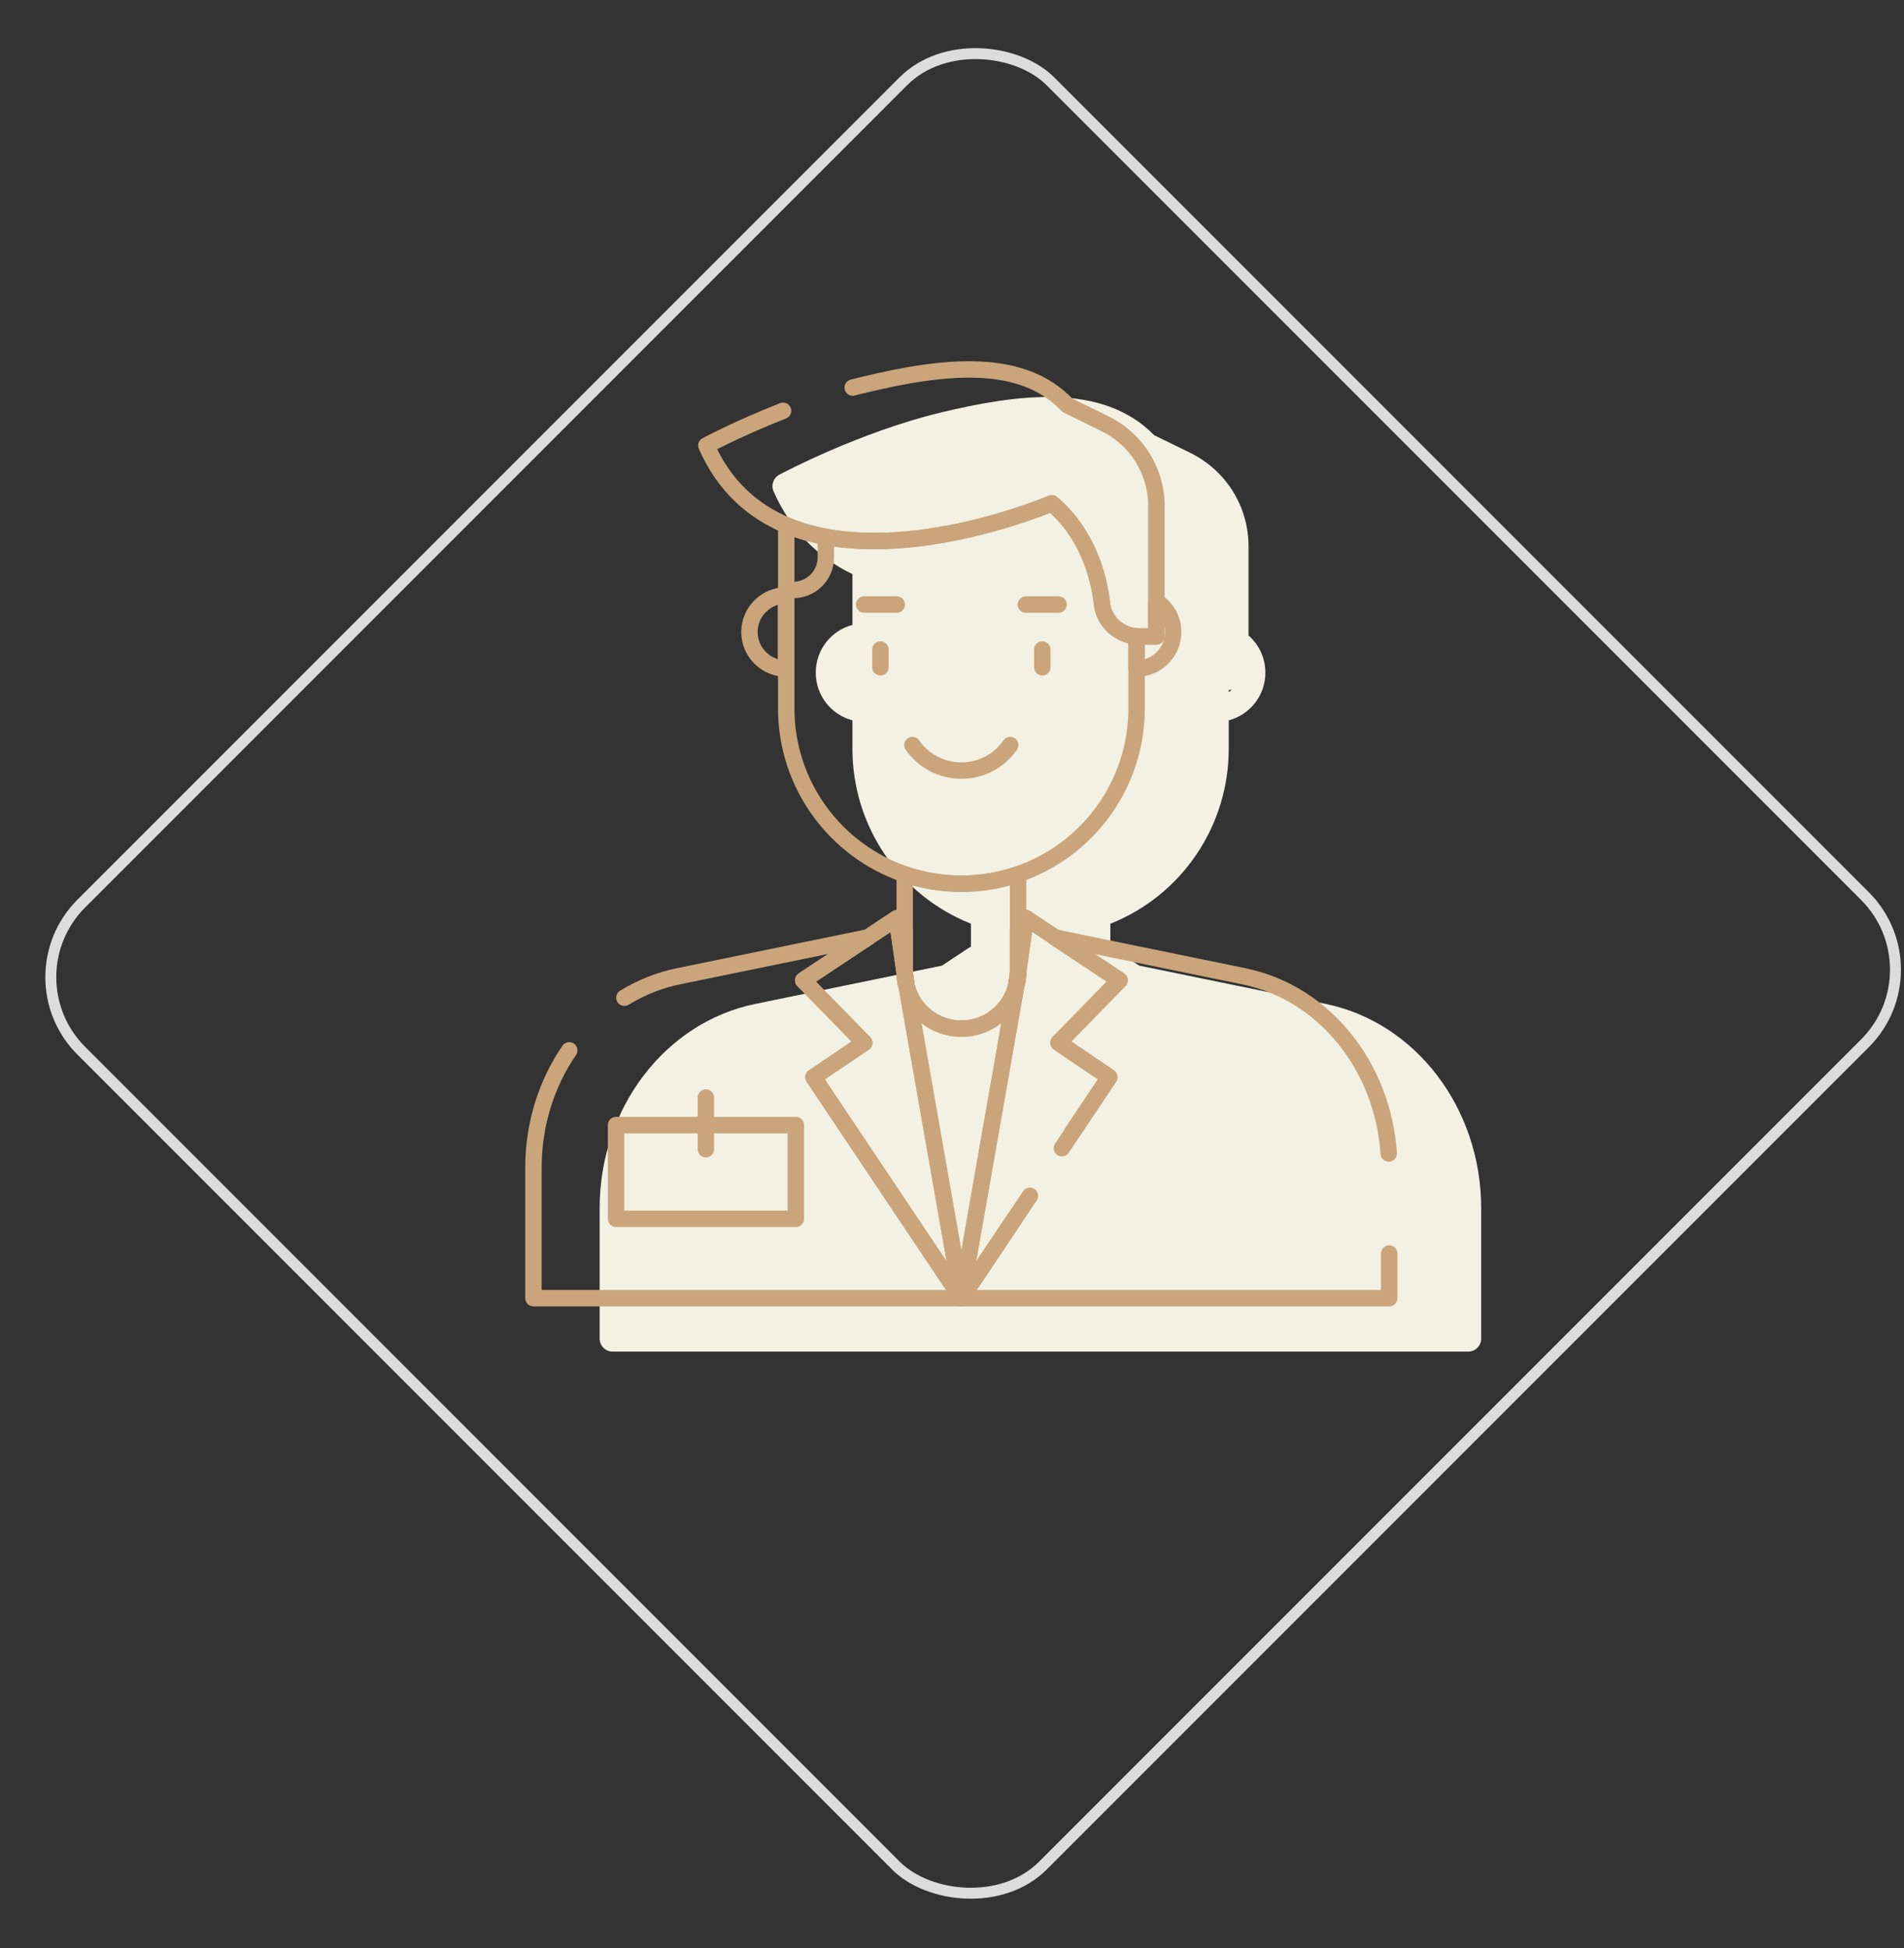 <svg width="174" height="178" viewBox="0 0 174 178" fill="none" xmlns="http://www.w3.org/2000/svg">
<rect x="0" y="0" width="174" height="178" fill="#333333" stroke="none"/>
<rect x="0.707" y="89.272" width="125.25" height="124.286" rx="9.5" transform="rotate(-45 0.707 89.272)" stroke="#DCDCDC"/>
<g clip-path="url(#clip0_8_363)">
<path d="M121.18 91.72L104.11 88.22L101.65 86.59C101.59 86.55 101.53 86.52 101.47 86.5V84.39C107.98 81.81 112.29 75.49 112.29 68.41V65.81C114.22 65.3 115.64 63.54 115.64 61.45C115.64 60.14 115.07 58.9 114.1 58.06V49.93C114.1 46.26 112.05 42.98 108.75 41.36L105.48 39.76C100.76 34.93 92.97 36.01 85.96 37.69C78.49 39.5 71.52 43.21 71.22 43.37C70.68 43.65 70.44 44.32 70.69 44.89C72.23 48.35 74.64 50.89 77.9 52.45V57.09C75.97 57.6 74.55 59.35 74.55 61.45C74.55 63.55 75.97 65.3 77.9 65.81V68.41C77.9 75.49 82.22 81.81 88.73 84.39V86.5C88.67 86.52 88.6 86.56 88.54 86.59L86.08 88.22L69.01 91.72C60.78 93.41 54.8 101.25 54.8 110.37V122.3C54.8 122.95 55.33 123.48 55.98 123.48H134.18C134.83 123.48 135.36 122.95 135.36 122.3V110.37C135.36 101.25 129.39 93.42 121.17 91.72H121.18ZM112.29 63.03H112.56C112.48 63.1 112.38 63.17 112.29 63.23V63.03Z" fill="#F2F1E3"/>
<path d="M57.06 91.15C58.57 90.23 60.23 89.55 62.01 89.19L79.31 85.64L73.4 89.56L78.98 95.27L74.34 98.41L87.86 118.6H48.75V106.67C48.75 102.68 49.96 98.96 52.02 95.96" stroke="#CAA57B" stroke-width="1.5" stroke-linecap="round" stroke-linejoin="round"/>
<path d="M82.67 88.79C82.67 88.84 82.67 88.9 82.68 88.95L82.12 85.05L82.66 84.93V88.79H82.67Z" stroke="#CAA57B" stroke-width="1.5" stroke-linecap="round" stroke-linejoin="round"/>
<path d="M82.69 88.95L82.85 90.06C82.74 89.7 82.69 89.33 82.69 88.95Z" stroke="#CAA57B" stroke-width="1.5" stroke-linecap="round" stroke-linejoin="round"/>
<path d="M92.87 90.06L87.86 118.6L82.85 90.06C83.08 90.99 83.55 91.81 84.2 92.46C85.13 93.39 86.43 93.97 87.86 93.97C90.29 93.97 92.31 92.31 92.87 90.06Z" stroke="#CAA57B" stroke-width="1.5" stroke-linecap="round" stroke-linejoin="round"/>
<path d="M92.88 89.99L93.03 89.01C93.03 89.34 92.98 89.67 92.88 89.99Z" stroke="#CAA57B" stroke-width="1.5" stroke-linecap="round" stroke-linejoin="round"/>
<path d="M93.58 85.05L93.02 88.95C93.03 88.9 93.03 88.84 93.03 88.79V84.93L93.57 85.05H93.58Z" stroke="#CAA57B" stroke-width="1.5" stroke-linecap="round" stroke-linejoin="round"/>
<path d="M97.04 104.9L101.38 98.42L96.74 95.28L102.32 89.57L96.41 85.65L113.71 89.2C120.99 90.7 126.38 97.39 126.91 105.38" stroke="#CAA57B" stroke-width="1.5" stroke-linecap="round" stroke-linejoin="round"/>
<path d="M126.95 114.52V118.6H87.86L94.12 109.25" stroke="#CAA57B" stroke-width="1.5" stroke-linecap="round" stroke-linejoin="round"/>
<path d="M74.34 98.41L78.98 95.27L73.4 89.56L79.31 85.64L81.96 83.88L82.13 85.06L82.69 88.96C82.69 89.34 82.74 89.72 82.85 90.07L87.86 118.61L74.34 98.42V98.41Z" stroke="#CAA57B" stroke-width="1.5" stroke-linecap="round" stroke-linejoin="round"/>
<path d="M82.85 90.06C82.74 89.7 82.69 89.33 82.69 88.95L82.85 90.06Z" stroke="#CAA57B" stroke-width="1.5" stroke-linecap="round" stroke-linejoin="round"/>
<path d="M92.71 111.35L87.85 118.6L92.86 90.06C92.86 90.06 92.87 90.02 92.87 89.99C92.96 89.67 93.02 89.34 93.02 89.01V88.94L93.58 85.04L93.75 83.86L96.4 85.62L102.31 89.54L96.73 95.25L101.37 98.39L97.99 103.44" stroke="#CAA57B" stroke-width="1.5" stroke-linecap="round" stroke-linejoin="round"/>
<path d="M93.03 89.01C93.03 89.34 92.98 89.67 92.88 89.99L93.03 89.01Z" stroke="#CAA57B" stroke-width="1.5" stroke-linecap="round" stroke-linejoin="round"/>
<path d="M103.87 58.14V64.7C103.87 71.74 99.34 77.72 93.04 79.87C91.41 80.43 89.67 80.73 87.86 80.73C86.05 80.73 84.31 80.43 82.68 79.87C76.38 77.72 71.85 71.74 71.85 64.7V47.98C81.74 52.16 96.12 45.98 96.12 45.98C99.35 48.74 100.4 52.54 100.71 55.17C100.75 55.5 100.83 55.82 100.96 56.11C101.46 57.25 102.59 58.05 103.88 58.14H103.87Z" stroke="#CAA57B" stroke-width="1.5" stroke-linecap="round" stroke-linejoin="round"/>
<path d="M77.93 35.41C78.29 35.31 78.65 35.22 79.01 35.14C86.43 33.35 93.43 32.66 97.54 37.02L101 38.72C103.86 40.13 105.68 43.03 105.68 46.22V58.15H104.13C104.05 58.15 103.96 58.15 103.88 58.14C102.59 58.05 101.47 57.25 100.96 56.11C100.83 55.82 100.75 55.5 100.71 55.17C100.41 52.55 99.36 48.74 96.12 45.98C96.12 45.98 81.74 52.16 71.85 47.98C68.8 46.69 66.19 44.43 64.55 40.7C64.55 40.7 67.49 39.13 71.56 37.53" stroke="#CAA57B" stroke-width="1.5" stroke-linecap="round" stroke-linejoin="round"/>
<path d="M71.84 54.4V61.08H71.83C69.99 61.08 68.49 59.58 68.49 57.74C68.49 55.9 69.99 54.4 71.83 54.4H71.84Z" stroke="#CAA57B" stroke-width="1.5" stroke-linecap="round" stroke-linejoin="round"/>
<path d="M107.21 57.74C107.21 59.58 105.73 61.08 103.87 61.08V58.14C103.95 58.15 104.04 58.15 104.12 58.15H105.67V54.93C106.6 55.53 107.21 56.56 107.21 57.74Z" stroke="#CAA57B" stroke-width="1.5" stroke-linecap="round" stroke-linejoin="round"/>
<path d="M78.97 55.23H81.95" stroke="#CAA57B" stroke-width="1.5" stroke-linecap="round" stroke-linejoin="round"/>
<path d="M93.75 55.23H96.74" stroke="#CAA57B" stroke-width="1.5" stroke-linecap="round" stroke-linejoin="round"/>
<path d="M80.46 59.34V60.96" stroke="#CAA57B" stroke-width="1.5" stroke-linecap="round" stroke-linejoin="round"/>
<path d="M95.25 59.34V60.96" stroke="#CAA57B" stroke-width="1.5" stroke-linecap="round" stroke-linejoin="round"/>
<path d="M92.32 68.07C91.34 69.48 89.71 70.4 87.85 70.4C85.99 70.4 84.36 69.47 83.38 68.07" stroke="#CAA57B" stroke-width="1.5" stroke-linecap="round" stroke-linejoin="round"/>
<path d="M93.04 79.87V88.79C93.04 88.84 93.04 88.9 93.03 88.95V89.02L92.88 90C92.88 90 92.87 90.04 92.87 90.07C92.31 92.32 90.28 93.98 87.86 93.98C86.43 93.98 85.13 93.4 84.2 92.47C83.55 91.82 83.07 91 82.85 90.07L82.69 88.96C82.68 88.91 82.68 88.85 82.68 88.8V79.88C84.31 80.44 86.05 80.74 87.86 80.74C89.67 80.74 91.41 80.44 93.04 79.88V79.87Z" stroke="#CAA57B" stroke-width="1.5" stroke-linecap="round" stroke-linejoin="round"/>
<path d="M82.69 88.95L82.85 90.06C82.74 89.7 82.69 89.33 82.69 88.95Z" stroke="#CAA57B" stroke-width="1.5" stroke-linecap="round" stroke-linejoin="round"/>
<path d="M93.03 89.01C93.03 89.34 92.98 89.67 92.88 89.99L93.03 89.01Z" stroke="#CAA57B" stroke-width="1.5" stroke-linecap="round" stroke-linejoin="round"/>
<path d="M72.73 102.79H56.3V111.35H72.73V102.79Z" stroke="#CAA57B" stroke-width="1.5" stroke-linecap="round" stroke-linejoin="round"/>
<path d="M64.51 100.27V104.99" stroke="#CAA57B" stroke-width="1.5" stroke-linecap="round" stroke-linejoin="round"/>
<path d="M71.84 53.9H72.49C74.14 53.9 75.47 52.56 75.47 50.92V49.06" stroke="#CAA57B" stroke-width="1.5" stroke-linecap="round" stroke-linejoin="round"/>
</g>
<defs>
<clipPath id="clip0_8_363">
<rect width="87.38" height="90.48" fill="white" transform="translate(48 33)"/>
</clipPath>
</defs>
</svg>
